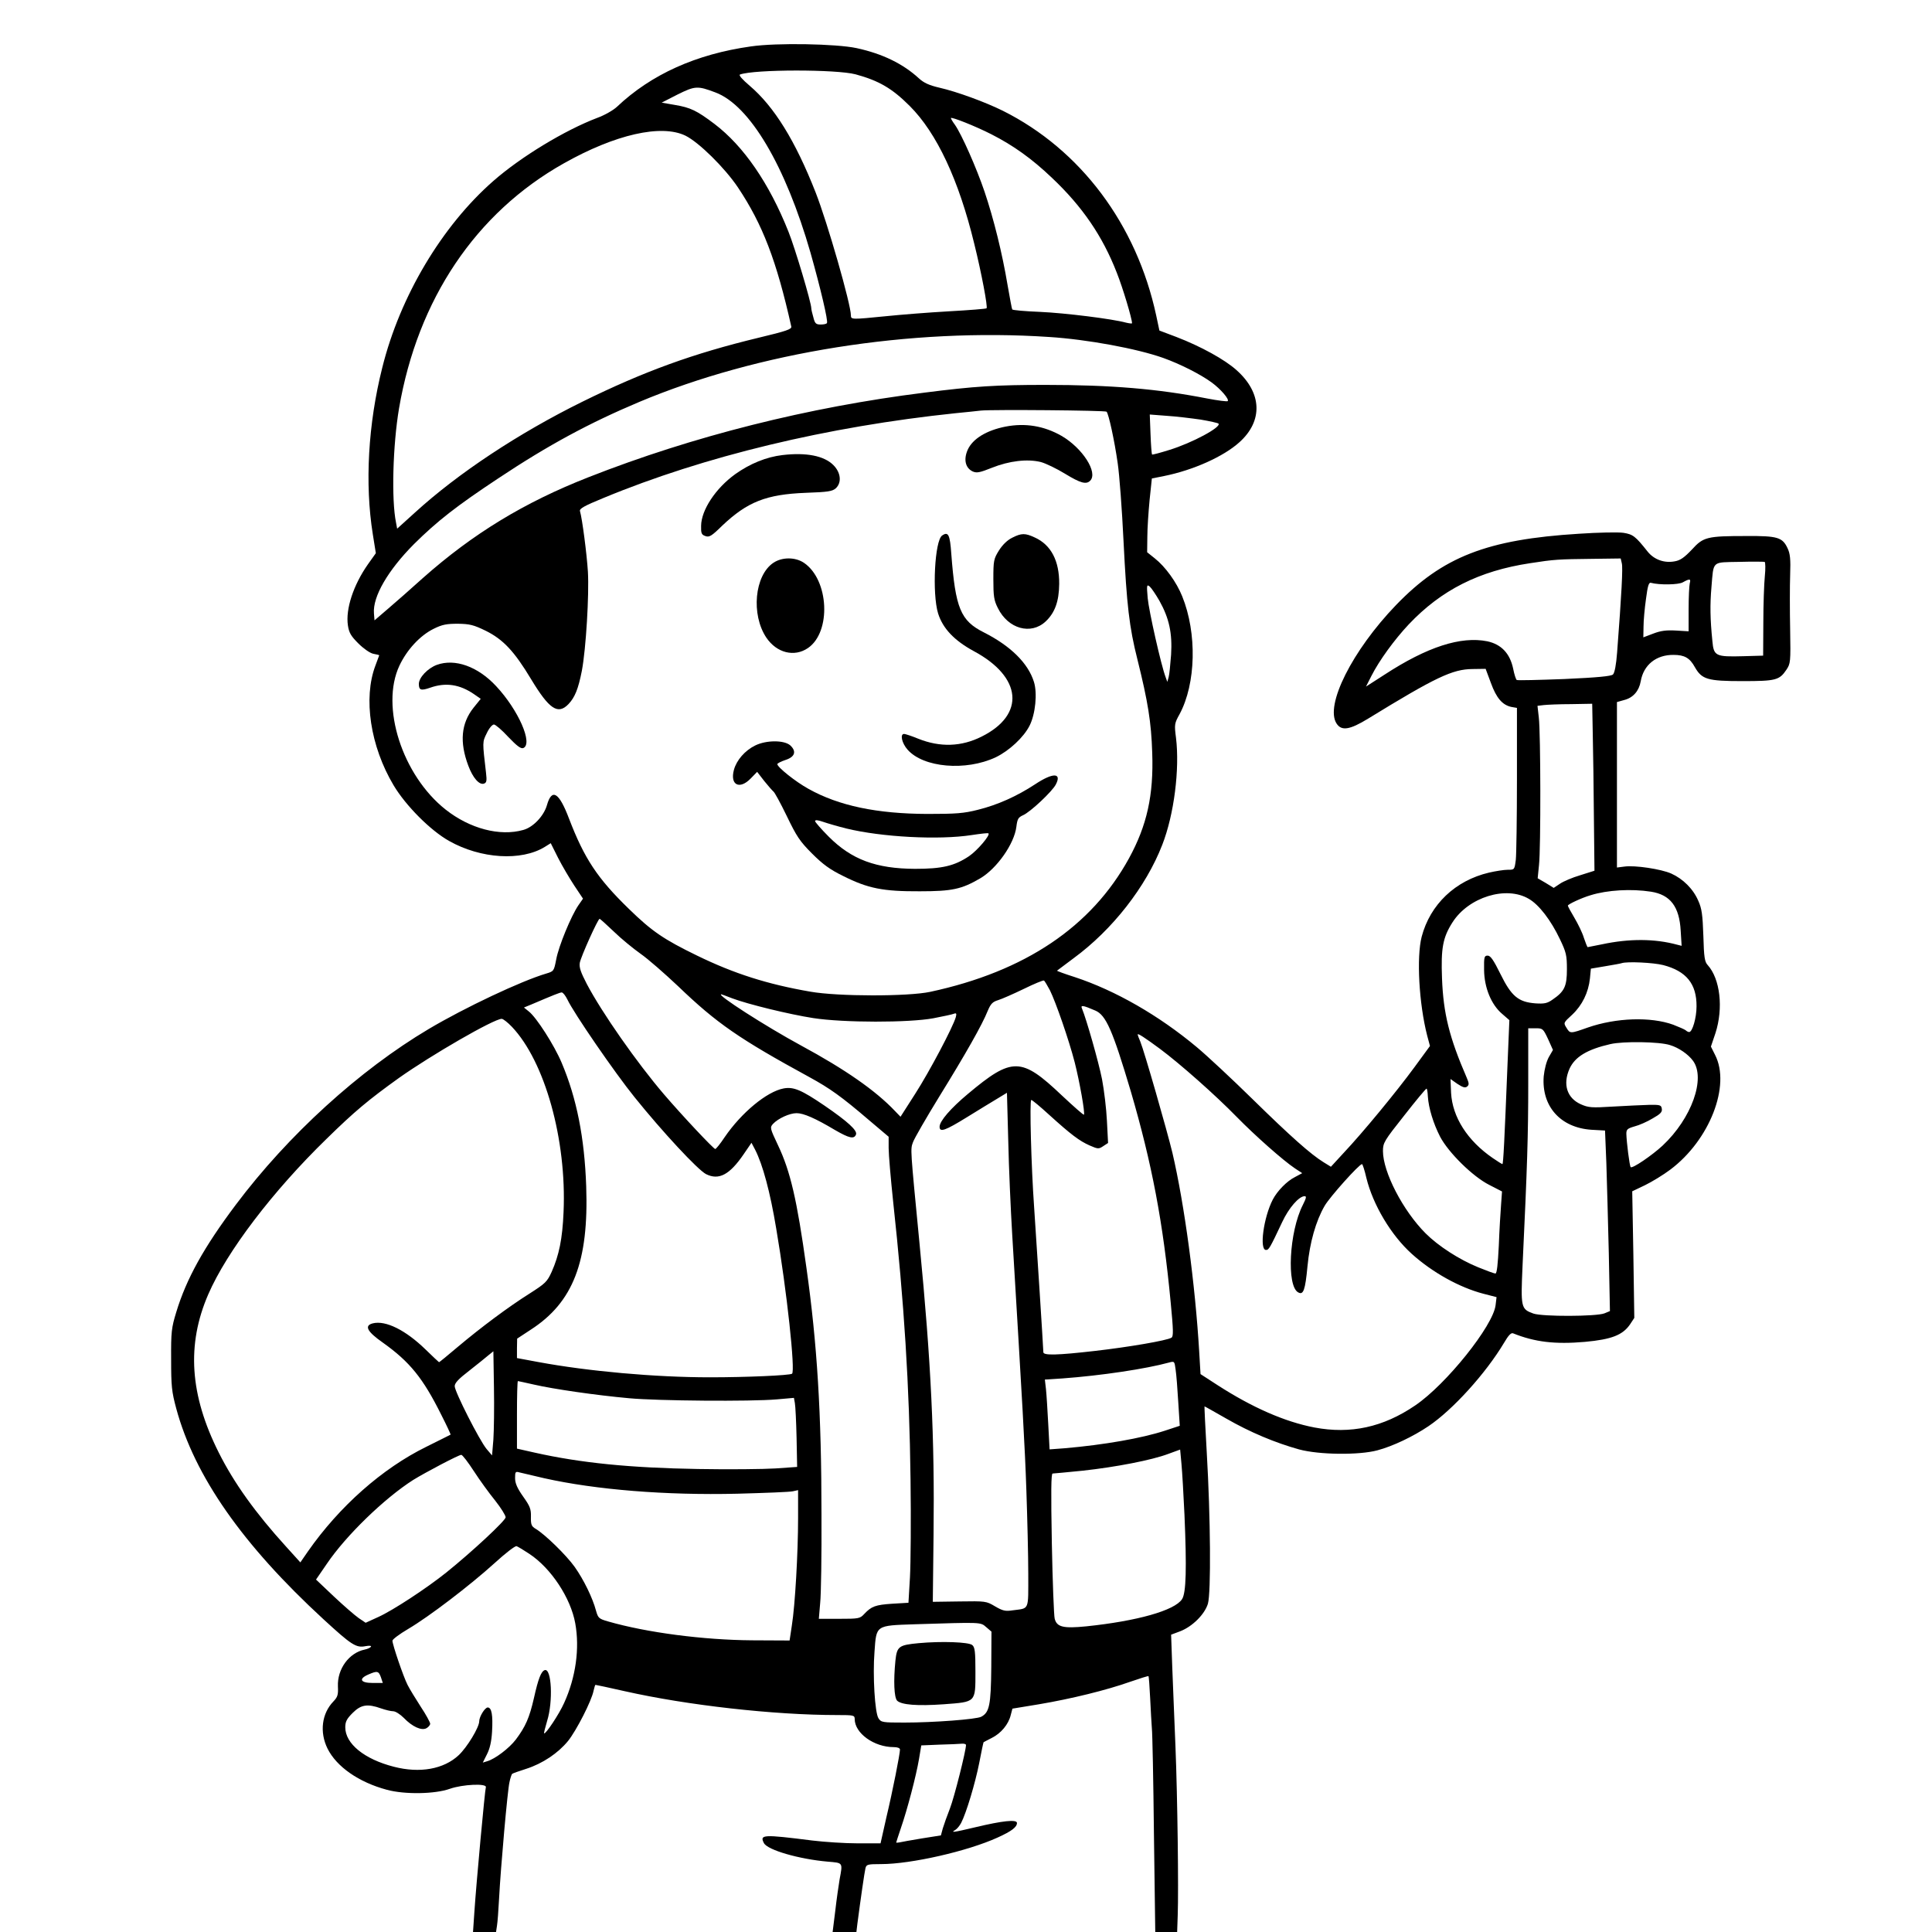 <?xml version="1.0" standalone="no"?>
<!DOCTYPE svg PUBLIC "-//W3C//DTD SVG 20010904//EN"
 "http://www.w3.org/TR/2001/REC-SVG-20010904/DTD/svg10.dtd">
<svg version="1.0" xmlns="http://www.w3.org/2000/svg"
 width="1024pt" height="1024pt" viewBox="0 0 1024 1024"
 preserveAspectRatio="xMidYMid meet">
<g transform="translate(0,1024) scale(0.1,-0.1)"
fill="#000000" stroke="none">
<path d="M3980 9994 c-291 -41 -528 -148 -710 -320 -19 -18 -66 -45 -105 -59
-171 -65 -404 -206 -550 -334 -272 -238 -495 -611 -589 -990 -75 -298 -93
-615 -50 -883 l16 -100 -42 -59 c-77 -110 -119 -237 -106 -324 6 -39 16 -56
55 -95 27 -27 61 -51 79 -55 18 -3 32 -7 32 -8 0 -1 -9 -25 -20 -54 -66 -173
-27 -429 96 -635 65 -109 196 -240 294 -295 168 -95 383 -108 507 -32 l32 20
39 -78 c22 -43 61 -109 86 -147 l46 -69 -25 -36 c-38 -56 -104 -215 -117 -286
-12 -62 -13 -63 -53 -75 -132 -39 -431 -180 -623 -294 -367 -218 -745 -562
-1022 -931 -169 -225 -262 -392 -316 -570 -25 -82 -28 -104 -27 -250 0 -142 3
-171 27 -260 97 -359 352 -723 780 -1117 148 -136 173 -153 223 -143 21 4 33
2 29 -3 -3 -5 -18 -12 -33 -15 -83 -17 -146 -103 -142 -195 2 -44 -1 -56 -24
-80 -62 -64 -74 -163 -31 -250 48 -96 165 -178 314 -218 95 -26 256 -23 334 5
68 24 199 30 191 8 -5 -14 -51 -511 -61 -664 l-7 -103 61 0 61 0 5 33 c3 17 8
82 11 142 9 172 45 575 55 618 4 21 11 41 14 45 3 3 37 15 75 27 87 28 169 83
222 148 44 55 125 213 135 266 4 17 8 31 10 31 3 0 73 -15 157 -34 329 -74
787 -126 1125 -126 86 0 92 -1 92 -21 0 -75 102 -149 207 -149 20 0 33 -5 33
-13 0 -23 -39 -221 -72 -359 l-31 -138 -121 0 c-67 0 -175 7 -241 15 -261 33
-280 32 -256 -14 20 -37 188 -85 338 -98 82 -7 80 -3 63 -94 -5 -30 -16 -105
-23 -167 l-14 -112 63 0 63 0 5 42 c17 130 38 276 43 296 5 20 11 22 83 22
158 0 458 68 618 141 73 33 102 55 102 77 0 20 -76 12 -222 -23 -118 -28 -131
-29 -105 -14 9 5 23 22 31 37 28 54 75 212 96 318 11 59 22 109 23 110 1 1 21
11 44 23 48 24 88 71 100 121 l9 34 140 23 c172 29 359 75 483 119 52 18 96
32 98 30 2 -1 6 -54 9 -117 3 -63 7 -134 9 -159 3 -25 8 -278 11 -562 l7 -518
58 0 58 0 3 88 c5 137 -1 623 -12 897 -6 138 -13 327 -17 421 l-6 170 48 18
c65 25 130 90 147 146 17 58 14 458 -6 800 -8 135 -13 246 -12 246 0 1 53 -29
116 -65 125 -72 259 -128 385 -163 107 -29 318 -31 415 -5 83 22 191 74 271
128 129 87 303 279 400 441 24 41 38 56 49 51 115 -46 221 -59 381 -45 141 13
199 36 238 92 l23 35 -5 336 -6 335 67 32 c37 18 98 55 135 83 208 156 321
445 237 608 l-22 44 24 71 c43 133 25 288 -41 361 -16 17 -20 41 -23 155 -4
112 -8 144 -27 186 -27 63 -81 116 -143 144 -54 24 -193 45 -249 37 l-39 -5 0
439 0 438 39 11 c47 12 78 48 87 99 15 87 82 141 174 140 58 0 86 -16 113 -65
37 -65 67 -74 252 -74 177 0 196 5 233 60 22 33 23 40 20 215 -2 99 -2 228 0
287 3 85 0 114 -14 143 -27 57 -53 65 -216 64 -212 0 -230 -5 -291 -72 -40
-42 -61 -57 -90 -62 -56 -11 -110 9 -144 51 -65 82 -78 92 -129 100 -27 4
-133 2 -236 -5 -487 -30 -722 -122 -969 -378 -232 -241 -378 -532 -315 -628
26 -40 69 -34 167 26 357 219 447 262 553 263 l70 1 28 -75 c29 -80 61 -117
109 -127 l29 -5 0 -377 c0 -207 -3 -400 -6 -428 -7 -53 -7 -53 -43 -53 -20 0
-64 -7 -99 -15 -179 -42 -312 -169 -357 -340 -28 -109 -14 -355 29 -523 l15
-56 -82 -112 c-96 -131 -275 -348 -374 -453 l-69 -75 -39 24 c-68 42 -174 136
-377 335 -108 106 -241 230 -295 275 -201 168 -431 300 -646 371 -54 17 -96
33 -95 34 2 2 41 31 88 66 206 151 384 379 470 601 63 161 93 402 73 567 -9
70 -9 76 19 126 87 162 93 429 14 624 -30 75 -89 157 -146 202 l-40 32 1 81
c0 45 6 133 12 196 l12 114 65 13 c154 31 315 103 399 179 126 113 120 262
-15 382 -62 56 -189 126 -319 176 l-90 34 -17 80 c-104 483 -401 879 -813
1085 -93 46 -243 101 -335 122 -56 13 -84 26 -110 50 -84 77 -192 130 -330
160 -108 23 -423 29 -560 9z m555 -148 c124 -34 193 -74 287 -168 143 -143
260 -392 342 -731 38 -153 72 -334 65 -341 -3 -3 -92 -10 -199 -16 -107 -6
-258 -18 -335 -26 -180 -18 -185 -18 -185 4 0 59 -124 491 -187 652 -108 275
-220 455 -349 565 -40 34 -60 57 -52 60 76 28 512 28 613 1z m-743 -96 c182
-68 371 -388 504 -850 53 -188 94 -361 87 -372 -2 -5 -17 -8 -33 -8 -25 0 -31
5 -39 38 -6 20 -11 42 -11 48 0 30 -86 319 -121 406 -102 257 -238 454 -392
571 -94 71 -127 87 -211 101 l-69 12 84 43 c93 46 106 47 201 11z m1463 -222
c114 -58 213 -128 320 -230 162 -153 269 -310 344 -503 32 -80 81 -244 81
-268 0 -3 -15 -1 -32 3 -73 20 -322 51 -456 57 -78 3 -145 9 -147 13 -2 3 -13
62 -25 131 -28 167 -73 349 -122 494 -42 124 -121 303 -157 354 -12 16 -21 32
-21 35 0 9 131 -43 215 -86z m-1622 -7 c71 -35 208 -170 278 -274 131 -196
205 -389 283 -738 3 -14 -27 -24 -173 -59 -348 -84 -607 -178 -936 -340 -336
-166 -657 -378 -885 -586 l-95 -86 -6 32 c-25 121 -17 411 16 606 99 578 407
1036 873 1298 273 154 517 209 645 147z m1927 -1067 c204 -13 467 -62 605
-111 92 -33 198 -87 257 -130 48 -35 95 -90 85 -99 -3 -3 -52 3 -109 14 -260
51 -508 72 -858 72 -259 0 -374 -7 -640 -41 -616 -77 -1228 -231 -1780 -448
-342 -134 -614 -300 -879 -535 -62 -56 -145 -129 -185 -163 l-71 -61 -3 37
c-7 89 74 228 212 367 123 122 227 203 446 348 266 177 483 294 749 406 629
264 1439 393 2171 344z m305 -396 c11 -11 42 -153 59 -273 9 -60 23 -247 31
-415 17 -339 30 -453 74 -627 55 -221 73 -331 78 -493 8 -225 -28 -385 -123
-559 -199 -363 -551 -600 -1054 -708 -117 -25 -488 -25 -635 1 -226 39 -403
95 -600 191 -177 86 -240 129 -362 248 -167 162 -236 267 -317 478 -53 140
-91 163 -117 72 -16 -57 -73 -118 -126 -132 -124 -35 -283 7 -411 108 -230
182 -347 546 -245 763 40 85 110 160 181 195 46 23 69 27 129 27 63 -1 83 -6
147 -37 93 -46 152 -109 241 -257 96 -159 142 -190 198 -132 34 36 52 80 71
177 22 117 39 404 32 525 -6 95 -30 280 -42 321 -4 13 23 28 123 69 535 222
1188 379 1868 450 55 5 116 12 135 14 62 6 658 1 665 -6z m499 -42 c48 -8 91
-18 94 -21 18 -18 -140 -103 -261 -140 -48 -15 -89 -26 -91 -24 -2 2 -6 51 -8
108 l-4 104 91 -7 c49 -3 130 -13 179 -20z m2232 -762 c6 -23 -1 -158 -25
-472 -5 -66 -13 -108 -22 -117 -10 -9 -81 -16 -258 -24 -134 -5 -248 -8 -252
-5 -4 2 -13 29 -19 60 -17 81 -63 129 -137 145 -140 28 -318 -29 -545 -177
l-98 -63 29 57 c41 81 121 191 197 272 173 183 373 284 644 325 128 20 151 21
327 23 l153 2 6 -26z m758 -67 c-4 -40 -8 -151 -8 -247 l-1 -175 -106 -3
c-146 -4 -156 1 -163 80 -12 118 -13 193 -5 286 12 142 0 131 147 134 70 2
131 1 135 0 4 -2 5 -36 1 -75z m-398 -39 c-3 -13 -6 -75 -6 -138 l0 -116 -67
4 c-51 3 -81 -1 -120 -16 l-53 -20 1 56 c0 32 6 98 13 147 9 70 15 89 26 86
44 -12 147 -11 170 3 36 20 43 19 36 -6z m-2811 -92 c52 -93 69 -172 62 -286
-4 -52 -9 -106 -13 -119 l-7 -25 -9 25 c-24 63 -89 352 -95 419 -6 70 -5 74
11 61 9 -8 32 -42 51 -75z m2297 -708 c2 -90 5 -289 6 -443 l3 -280 -76 -24
c-41 -12 -90 -33 -107 -45 l-33 -22 -42 26 -43 25 7 70 c10 89 9 699 -1 782
l-7 62 33 4 c18 2 83 5 145 5 l112 2 3 -162z m308 -834 c103 -16 151 -79 158
-207 l5 -80 -24 6 c-117 32 -253 33 -398 2 -40 -8 -74 -15 -76 -15 -2 0 -11
22 -20 49 -8 27 -31 74 -50 106 -19 32 -35 61 -35 65 0 7 72 41 120 55 89 28
217 35 320 19z m-647 -38 c54 -31 117 -113 165 -214 33 -69 37 -85 37 -159 0
-91 -13 -118 -76 -161 -28 -20 -44 -23 -91 -20 -90 7 -127 37 -185 155 -37 75
-53 98 -68 98 -18 0 -20 -7 -19 -76 1 -94 38 -184 96 -233 l38 -33 -10 -239
c-16 -397 -22 -524 -27 -524 -2 0 -25 14 -51 32 -134 92 -214 217 -221 346
l-3 73 37 -26 c29 -19 41 -22 51 -14 11 9 11 17 -2 47 -92 212 -124 340 -131
527 -6 159 4 216 56 297 85 133 284 195 404 124z m-4849 -174 c39 -38 103 -90
141 -117 39 -27 128 -105 199 -172 205 -197 324 -279 696 -482 108 -59 170
-103 316 -228 l104 -88 0 -60 c0 -34 11 -162 24 -285 58 -534 86 -975 92
-1470 3 -212 1 -446 -3 -520 l-8 -135 -85 -5 c-91 -6 -111 -14 -149 -54 -23
-25 -29 -26 -133 -26 l-108 0 7 83 c5 45 8 255 7 467 0 541 -23 908 -80 1312
-50 360 -85 510 -150 647 -43 91 -44 95 -27 114 27 29 88 57 125 57 37 0 99
-27 203 -89 76 -44 102 -50 112 -24 8 21 -43 68 -167 153 -122 83 -164 101
-217 91 -89 -17 -223 -128 -312 -258 -23 -35 -46 -63 -50 -63 -9 0 -176 178
-272 290 -143 167 -329 433 -409 585 -32 62 -41 87 -37 112 6 33 96 233 105
233 3 0 37 -31 76 -68z m5561 -177 c123 -32 178 -100 177 -219 0 -61 -22 -136
-39 -136 -5 0 -13 4 -18 9 -6 5 -36 18 -67 30 -119 43 -302 37 -452 -15 -93
-33 -94 -33 -113 -2 -17 27 -17 27 30 70 53 50 86 117 94 192 l5 52 77 13 c42
7 81 14 86 16 29 10 169 3 220 -10z m-3250 -134 c31 -63 100 -261 131 -381 26
-102 56 -271 49 -278 -2 -3 -55 44 -117 102 -215 204 -263 205 -498 8 -91 -76
-150 -144 -150 -174 0 -31 29 -21 144 50 61 38 134 82 162 99 l51 31 7 -257
c3 -141 13 -364 21 -496 55 -915 67 -1119 75 -1355 5 -146 10 -345 10 -442 0
-198 7 -181 -82 -193 -39 -6 -53 -3 -94 21 -47 28 -50 28 -189 26 l-141 -2 4
358 c6 507 -13 911 -74 1537 -50 517 -49 502 -35 541 7 20 70 129 140 243 139
225 227 380 256 453 16 38 26 48 55 57 20 6 81 33 135 59 55 27 103 47 108 45
4 -2 18 -26 32 -52z m-2558 -48 c33 -71 251 -388 356 -518 148 -184 335 -385
379 -408 68 -34 125 -4 200 106 l41 60 19 -36 c41 -80 80 -225 112 -418 57
-334 102 -757 84 -770 -14 -9 -241 -19 -435 -19 -291 0 -646 32 -910 81 l-113
21 0 52 1 51 73 48 c224 145 307 360 293 760 -9 256 -50 465 -130 654 -39 93
-134 241 -174 272 l-26 21 39 16 c122 52 150 63 161 64 7 0 20 -17 30 -37z
m873 6 c85 -32 302 -85 430 -105 161 -25 508 -25 637 -1 51 10 100 20 109 24
13 5 15 1 10 -18 -15 -53 -141 -291 -215 -406 l-78 -122 -29 30 c-102 108
-264 221 -499 348 -188 102 -451 271 -422 271 1 0 27 -9 57 -21z m1925 -65
c57 -24 92 -104 189 -430 111 -380 171 -693 211 -1118 14 -145 15 -180 4 -186
-23 -15 -229 -50 -404 -70 -200 -23 -275 -25 -275 -7 0 19 -39 625 -49 770
-15 210 -25 567 -15 567 5 0 47 -35 94 -78 117 -106 161 -139 215 -163 44 -19
48 -20 72 -4 l26 17 -6 117 c-3 64 -15 163 -26 221 -18 91 -83 319 -106 374
-9 20 3 19 70 -10z m-3092 -86 c175 -184 291 -599 274 -982 -6 -143 -24 -229
-63 -317 -24 -53 -34 -62 -117 -115 -114 -72 -256 -178 -381 -283 -53 -45 -97
-81 -99 -81 -1 0 -34 31 -72 68 -105 102 -211 155 -279 138 -47 -12 -30 -44
53 -102 143 -102 213 -188 310 -383 29 -57 51 -104 49 -105 -2 -1 -59 -30
-128 -64 -234 -115 -461 -316 -628 -555 l-40 -58 -76 84 c-161 177 -276 337
-357 499 -153 305 -171 571 -55 838 98 226 341 546 628 825 147 144 220 205
383 322 171 121 501 312 544 313 8 0 32 -19 54 -42z m5492 -65 l26 -58 -22
-38 c-13 -24 -23 -64 -27 -102 -12 -159 89 -272 253 -283 l72 -4 7 -172 c3
-94 9 -309 13 -478 l6 -307 -29 -12 c-43 -17 -329 -18 -377 -1 -66 24 -67 31
-57 257 25 526 30 691 30 963 l0 292 39 0 c38 0 40 -2 66 -57z m-2057 -52
c105 -78 294 -245 407 -361 97 -99 246 -231 309 -273 l38 -25 -39 -21 c-42
-21 -93 -73 -117 -119 -49 -95 -72 -267 -36 -267 15 0 20 8 86 148 35 75 89
137 119 137 11 0 8 -11 -10 -47 -72 -141 -87 -430 -24 -463 27 -15 37 11 49
139 12 125 44 239 91 320 28 48 183 221 198 221 3 0 14 -33 23 -73 35 -143
131 -304 241 -403 110 -99 253 -178 379 -211 l70 -18 -5 -42 c-12 -109 -262
-421 -426 -532 -170 -116 -343 -153 -534 -117 -157 30 -330 106 -513 224 l-91
59 -7 119 c-21 355 -78 780 -142 1054 -29 120 -149 538 -170 589 -8 18 -14 35
-14 38 0 8 38 -17 118 -76z m2703 20 c47 -14 97 -49 122 -83 69 -93 -7 -306
-161 -450 -55 -51 -160 -123 -169 -114 -6 5 -22 133 -23 177 0 23 6 28 44 39
24 6 67 25 95 42 41 23 52 34 49 51 -3 20 -8 22 -68 21 -36 -1 -121 -5 -190
-9 -114 -7 -130 -6 -171 12 -74 33 -97 106 -60 189 29 63 94 102 216 130 69
16 260 13 316 -5z m-1283 -273 c4 -61 29 -143 65 -213 45 -85 173 -211 260
-255 l68 -35 -5 -70 c-3 -38 -9 -136 -12 -217 -5 -99 -10 -148 -18 -148 -6 0
-47 15 -91 33 -101 41 -212 113 -279 180 -120 120 -226 325 -226 436 0 44 6
54 113 189 61 78 114 142 118 142 3 0 6 -19 7 -42z m-4953 -1818 l-7 -84 -29
34 c-38 46 -169 304 -169 333 0 17 21 39 77 82 42 33 88 70 102 82 l26 21 3
-191 c2 -106 0 -230 -3 -277z m3630 199 l8 -126 -79 -26 c-122 -40 -323 -75
-530 -93 l-81 -6 -7 133 c-4 74 -9 157 -12 185 l-6 52 93 6 c206 15 444 51
564 84 30 8 30 8 36 -37 4 -25 10 -103 14 -172z m-3413 92 c100 -23 325 -56
503 -72 149 -14 645 -18 782 -6 l91 8 5 -28 c3 -15 7 -98 9 -183 l3 -155 -115
-8 c-63 -4 -248 -6 -410 -3 -361 6 -622 32 -867 87 l-93 21 0 179 c0 98 2 179
5 179 2 0 42 -9 87 -19z m3446 -691 c12 -282 9 -413 -13 -446 -39 -60 -238
-116 -508 -144 -121 -12 -156 -4 -167 41 -4 14 -11 193 -15 397 -5 275 -4 372
4 372 6 0 78 7 159 15 175 19 367 56 454 89 l63 23 7 -76 c4 -42 11 -164 16
-271z m-3766 232 c31 -48 82 -118 113 -156 30 -38 55 -78 55 -88 0 -17 -177
-182 -315 -293 -105 -84 -282 -200 -359 -235 l-68 -31 -37 25 c-20 14 -79 65
-131 114 l-95 90 57 83 c102 151 306 348 458 445 63 39 243 134 255 133 6 0
36 -39 67 -87z m373 -37 c273 -61 642 -91 1023 -82 147 4 279 9 295 13 l27 6
0 -148 c0 -185 -16 -463 -33 -569 l-12 -80 -200 1 c-259 2 -557 41 -762 100
-49 14 -53 18 -64 57 -18 68 -65 164 -113 232 -45 63 -158 173 -207 202 -22
13 -26 22 -25 64 1 41 -5 56 -42 108 -31 44 -42 70 -42 97 0 33 2 36 23 30 12
-3 72 -17 132 -31z m-79 -401 c115 -76 219 -234 243 -368 24 -133 3 -286 -59
-422 -26 -59 -99 -168 -106 -161 -2 2 6 31 16 66 32 102 24 281 -13 269 -19
-7 -34 -45 -57 -148 -24 -105 -45 -152 -96 -220 -35 -46 -110 -103 -152 -115
l-23 -7 22 44 c15 29 24 67 27 120 5 88 -2 128 -23 128 -15 0 -45 -49 -45 -73
0 -32 -64 -138 -109 -180 -79 -74 -206 -97 -344 -61 -156 40 -257 122 -257
209 0 30 8 45 39 76 44 44 78 50 151 24 23 -8 52 -15 64 -15 12 0 37 -16 56
-35 45 -47 94 -69 120 -55 11 6 20 17 20 24 0 7 -22 48 -50 90 -27 42 -59 94
-70 116 -22 43 -80 213 -80 234 0 7 37 35 83 62 112 66 329 232 457 348 59 54
111 94 118 91 8 -3 38 -21 68 -41z m2421 -388 l28 -24 -1 -190 c-2 -200 -10
-238 -53 -261 -25 -14 -255 -31 -408 -31 -116 0 -123 1 -137 23 -19 29 -31
227 -21 352 10 142 5 139 212 146 357 11 349 12 380 -15z m-3208 -266 l10 -30
-55 0 c-64 0 -75 22 -21 45 46 20 54 19 66 -15z m3101 -359 c0 -30 -62 -277
-85 -336 -15 -38 -32 -86 -38 -106 l-10 -37 -101 -16 c-56 -9 -109 -19 -118
-21 -10 -2 -18 -2 -18 -1 0 1 11 36 25 77 34 98 81 277 96 366 l12 72 96 4
c53 1 106 4 119 5 12 1 22 -2 22 -7z"/>
<path d="M5330 7979 c-102 -20 -175 -65 -201 -123 -23 -52 -12 -97 27 -115 21
-9 37 -6 102 20 90 36 187 48 259 30 26 -7 84 -35 128 -62 82 -50 112 -58 133
-37 43 43 -40 173 -152 238 -93 53 -192 69 -296 49z"/>
<path d="M4147 7828 c-85 -10 -171 -45 -250 -101 -104 -75 -180 -190 -181
-274 -1 -39 2 -47 22 -54 21 -8 33 -1 90 55 133 126 233 166 444 174 117 4
140 8 158 24 32 30 27 83 -13 123 -49 49 -143 68 -270 53z"/>
<path d="M4994 7402 c-40 -25 -54 -308 -22 -413 25 -80 86 -144 189 -200 256
-137 275 -337 42 -453 -107 -54 -220 -58 -337 -11 -34 14 -68 25 -74 25 -23 0
-12 -49 18 -83 84 -96 309 -115 467 -41 71 34 149 106 180 168 31 61 42 172
23 232 -31 99 -123 190 -265 262 -124 62 -151 128 -173 417 -7 101 -16 119
-48 97z"/>
<path d="M5365 7390 c-25 -12 -51 -37 -70 -67 -28 -45 -30 -54 -30 -153 0 -90
3 -112 24 -153 54 -110 175 -144 253 -71 49 46 71 106 72 199 1 122 -43 207
-129 246 -51 24 -71 24 -120 -1z"/>
<path d="M4099 7257 c-100 -67 -119 -275 -37 -397 55 -81 148 -104 220 -55
125 85 112 362 -21 452 -46 31 -116 31 -162 0z"/>
<path d="M2315 6716 c-48 -18 -95 -67 -95 -101 0 -33 11 -37 60 -20 82 29 156
18 232 -34 l36 -25 -38 -47 c-66 -83 -75 -182 -28 -307 24 -65 59 -105 84 -95
13 5 15 15 10 57 -19 164 -20 162 4 210 12 26 29 46 38 46 8 0 43 -30 76 -66
46 -48 66 -63 79 -59 54 21 -25 202 -144 329 -97 104 -218 147 -314 112z"/>
<path d="M4003 6289 c-55 -27 -99 -78 -113 -129 -22 -81 30 -107 89 -46 l34
35 38 -49 c21 -26 43 -51 48 -55 6 -3 38 -62 71 -130 52 -108 69 -134 134
-199 57 -57 95 -85 165 -119 131 -66 212 -82 406 -81 172 0 222 11 321 69 88
52 180 183 191 273 5 41 10 50 35 61 39 17 155 126 174 163 33 63 -15 64 -110
1 -96 -63 -198 -109 -303 -135 -75 -19 -114 -22 -268 -22 -267 1 -469 43 -630
133 -69 38 -165 115 -165 131 0 4 19 14 43 22 50 16 60 45 26 77 -32 29 -127
29 -186 0z m482 -440 c188 -46 491 -62 665 -35 47 7 87 12 89 9 11 -9 -59 -91
-103 -121 -78 -52 -143 -67 -286 -67 -207 1 -336 49 -457 170 -40 40 -73 78
-73 83 0 7 15 6 43 -4 23 -8 78 -24 122 -35z"/>
<path d="M4870 1531 c-106 -10 -116 -17 -124 -92 -11 -109 -7 -196 9 -213 23
-22 106 -29 247 -19 172 13 168 8 168 173 0 106 -3 130 -17 141 -19 16 -163
21 -283 10z"/>
</g>
</svg>

